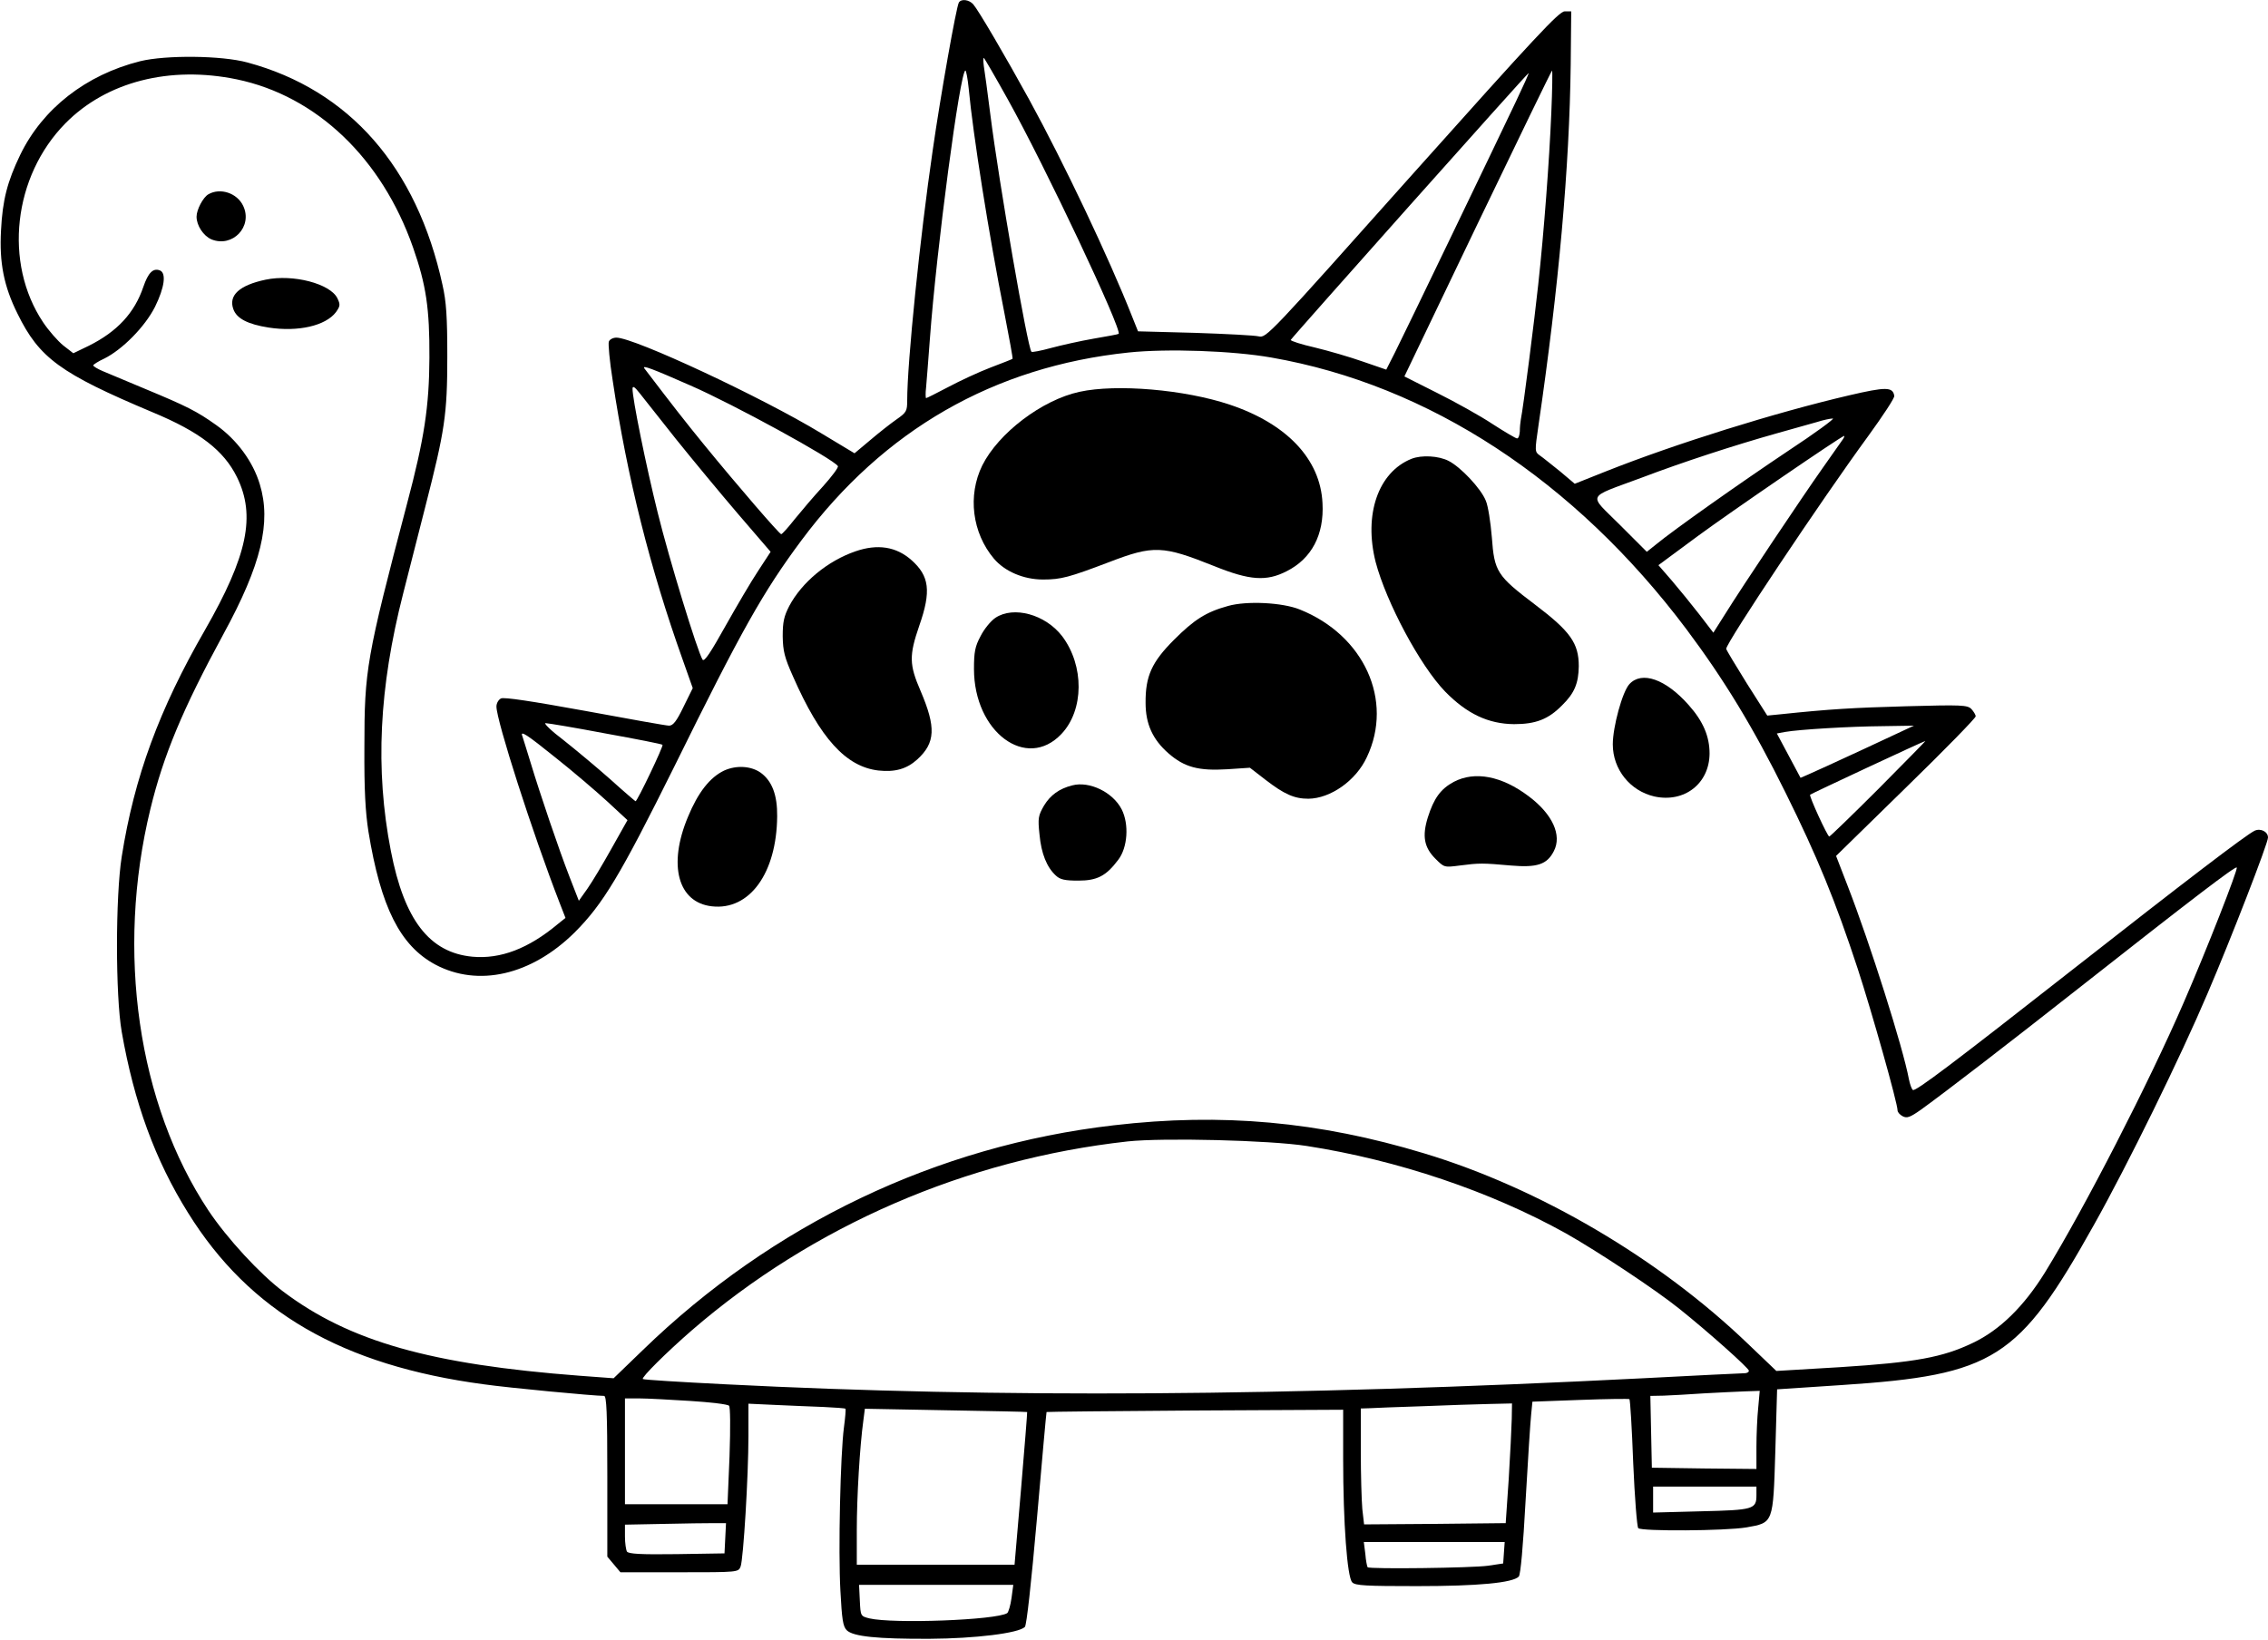 <?xml version="1.0" standalone="no"?>
<!DOCTYPE svg PUBLIC "-//W3C//DTD SVG 20010904//EN"
 "http://www.w3.org/TR/2001/REC-SVG-20010904/DTD/svg10.dtd">
<svg version="1.0" xmlns="http://www.w3.org/2000/svg"
 width="900pt" height="651pt" viewBox="0 0 900 651"
 preserveAspectRatio="xMidYMid meet">

<g transform="translate(0,651) scale(0.1,-0.1)"
fill="#000000" stroke="none">
<path d="M3805 6500 c-10 -16 -73 -371 -104 -588 -50 -342 -101 -840 -101
-991 0 -43 -3 -48 -43 -76 -23 -16 -70 -53 -104 -82 l-62 -52 -133 80 c-234
142 -741 379 -812 379 -13 0 -27 -7 -30 -16 -3 -8 3 -77 15 -152 58 -389 150
-752 278 -1110 l40 -113 -37 -75 c-27 -56 -41 -74 -57 -74 -11 0 -162 27 -335
59 -209 38 -321 55 -332 49 -10 -5 -18 -19 -18 -32 0 -56 143 -502 251 -780
l23 -59 -30 -24 c-117 -98 -228 -140 -339 -130 -171 16 -271 146 -324 420 -63
324 -47 647 49 1022 21 83 61 238 88 345 77 301 87 364 87 595 0 158 -4 218
-19 284 -102 468 -370 774 -774 883 -102 28 -324 30 -426 5 -215 -54 -387
-188 -476 -372 -51 -106 -70 -179 -76 -300 -7 -127 11 -221 66 -331 86 -175
169 -236 535 -390 188 -78 283 -152 335 -257 76 -154 42 -313 -127 -608 -181
-314 -280 -582 -330 -899 -25 -159 -25 -551 0 -695 49 -281 133 -510 263 -718
244 -393 611 -606 1174 -681 98 -14 437 -46 477 -46 10 0 13 -64 13 -319 l0
-319 26 -31 26 -31 234 0 c234 0 234 0 243 23 11 30 31 359 31 519 l0 127 108
-5 c59 -3 144 -6 190 -8 45 -2 85 -5 87 -7 2 -3 -1 -36 -6 -74 -14 -105 -23
-491 -14 -649 6 -113 10 -141 25 -156 25 -25 121 -35 330 -34 179 1 352 22
377 47 7 8 25 171 48 432 20 230 37 420 38 421 1 1 266 4 590 6 l587 3 0 -195
c0 -253 16 -470 36 -490 12 -13 55 -15 257 -15 243 0 380 13 404 38 7 8 17
118 27 302 9 160 19 313 22 341 l5 51 190 7 c105 4 193 5 195 3 3 -3 10 -117
15 -253 6 -139 15 -253 20 -259 14 -13 345 -11 429 3 108 19 106 15 115 304
l7 244 257 17 c605 40 702 102 1001 637 133 237 343 665 450 917 93 217 240
596 240 619 0 23 -29 38 -53 27 -34 -16 -281 -205 -712 -543 -487 -382 -633
-492 -644 -486 -5 3 -12 23 -16 43 -23 124 -154 538 -243 767 l-46 119 277
271 c153 149 277 276 277 283 0 6 -8 19 -17 29 -16 16 -38 17 -258 11 -212 -6
-301 -11 -501 -32 l-51 -5 -82 129 c-44 71 -81 132 -81 136 0 24 378 591 564
845 58 80 105 151 103 159 -6 36 -33 36 -179 2 -292 -68 -689 -192 -966 -302
l-123 -49 -58 49 c-33 26 -68 55 -80 63 -21 15 -21 16 -6 119 81 553 123 1026
128 1434 l2 210 -26 0 c-22 0 -117 -102 -605 -648 -569 -638 -579 -649 -609
-642 -16 4 -131 10 -254 14 l-225 6 -24 60 c-92 233 -271 610 -408 860 -94
171 -201 354 -222 378 -16 18 -47 23 -57 7z m194 -384 c148 -265 455 -916 440
-931 -2 -2 -47 -10 -99 -19 -52 -9 -128 -26 -169 -37 -40 -11 -76 -18 -78 -15
-15 15 -129 671 -163 941 -11 88 -23 175 -26 193 -2 17 -3 32 0 32 2 0 45 -74
95 -164z m-155 43 c17 -182 80 -581 142 -893 19 -98 34 -179 32 -180 -2 -2
-41 -17 -88 -35 -47 -18 -122 -53 -167 -77 -46 -24 -85 -44 -88 -44 -2 0 -3
19 0 43 2 23 9 110 15 192 26 355 120 1065 141 1065 3 0 9 -32 13 -71z m2312
-96 c-8 -192 -29 -472 -52 -683 -14 -132 -59 -487 -69 -535 -2 -11 -4 -32 -4
-47 -1 -16 -5 -28 -11 -28 -5 0 -49 26 -97 57 -48 32 -147 87 -219 123 l-131
66 291 607 c160 333 293 607 295 607 2 0 1 -75 -3 -167z m-5216 132 c316 -66
575 -313 699 -667 52 -149 66 -242 65 -438 -1 -194 -20 -320 -89 -580 -161
-612 -169 -658 -169 -965 -1 -171 4 -257 16 -335 49 -301 126 -453 265 -528
171 -91 382 -42 553 127 113 113 181 226 396 659 267 542 353 694 504 897 327
439 764 690 1299 746 153 16 413 7 566 -20 625 -109 1204 -488 1647 -1078 149
-199 266 -391 393 -648 127 -256 199 -432 287 -700 55 -168 158 -533 158 -562
0 -7 9 -17 20 -23 17 -9 29 -5 73 26 105 76 349 264 622 479 460 362 625 488
631 482 6 -6 -120 -328 -211 -537 -137 -316 -393 -815 -550 -1070 -83 -134
-179 -229 -287 -280 -119 -57 -227 -77 -526 -96 l-253 -15 -113 108 c-352 338
-828 618 -1286 756 -416 126 -803 161 -1230 111 -703 -81 -1355 -393 -1870
-893 l-115 -111 -135 10 c-591 45 -913 136 -1176 334 -92 69 -223 211 -297
322 -280 422 -368 1028 -230 1594 52 213 127 394 290 694 150 275 190 443 144
594 -27 90 -91 177 -173 235 -77 55 -117 75 -283 144 -72 30 -147 62 -167 70
-21 9 -38 19 -38 23 0 3 20 16 44 27 72 36 161 126 201 205 38 77 46 135 19
145 -27 10 -46 -10 -65 -65 -35 -104 -104 -178 -216 -234 l-62 -30 -40 31
c-22 18 -58 59 -80 92 -157 235 -119 579 89 790 163 165 414 229 680 174z
m5076 -87 c-86 -181 -444 -925 -481 -998 l-34 -67 -93 32 c-51 18 -137 43
-191 56 -53 12 -96 26 -95 30 4 9 939 1059 944 1059 2 0 -21 -51 -50 -112z
m-3276 -1128 c170 -74 568 -292 585 -320 3 -5 -24 -41 -59 -80 -36 -39 -86
-98 -112 -130 -26 -33 -50 -60 -54 -60 -7 0 -172 191 -306 355 -75 92 -122
152 -237 303 -11 15 33 -2 183 -68z m-58 -212 c65 -81 176 -215 247 -298 l129
-150 -49 -75 c-28 -42 -86 -141 -131 -221 -57 -102 -83 -142 -90 -132 -20 31
-133 400 -178 583 -47 189 -101 456 -100 493 1 12 9 6 28 -18 15 -19 80 -101
144 -182z m4413 -48 c-187 -125 -451 -311 -525 -372 l-35 -28 -107 107 c-126
126 -137 104 86 187 166 63 369 129 536 176 63 18 135 38 160 45 25 8 53 14
63 14 10 1 -70 -58 -178 -129z m219 48 c-5 -7 -42 -60 -83 -118 -77 -109 -315
-464 -389 -583 l-43 -68 -56 73 c-31 40 -80 100 -109 134 l-53 61 157 116
c129 95 569 396 580 397 2 0 0 -6 -4 -12z m-4911 -1169 c122 -22 224 -42 226
-45 5 -4 -100 -224 -107 -224 -1 0 -47 39 -100 87 -53 47 -137 117 -185 155
-49 37 -81 68 -72 68 9 0 117 -18 238 -41z m4997 -60 c-107 -50 -209 -96 -225
-103 l-30 -13 -47 88 -47 88 32 6 c57 10 259 22 387 23 l125 2 -195 -91z
m-5194 -37 c67 -53 158 -131 203 -172 l81 -75 -63 -112 c-34 -61 -77 -133 -96
-160 l-34 -48 -37 95 c-43 111 -116 326 -155 455 -15 50 -30 96 -32 103 -10
25 15 9 133 -86z m5249 -122 c-104 -104 -193 -190 -196 -190 -7 0 -81 161 -76
166 4 4 449 212 457 213 3 1 -81 -84 -185 -189z m-2270 -1418 c361 -56 729
-180 1029 -347 124 -70 357 -224 451 -300 115 -92 275 -235 275 -245 0 -6 -8
-10 -17 -10 -10 0 -191 -9 -403 -20 -1419 -72 -2559 -79 -3640 -24 -179 9
-327 18 -329 21 -7 6 94 106 194 193 481 416 1089 679 1730 750 140 15 563 5
710 -18z m1792 -1039 c-4 -38 -7 -107 -7 -156 l0 -87 -207 2 -208 3 -3 143 -3
142 53 1 c29 1 100 5 158 9 58 3 132 7 164 8 l59 2 -6 -67z m-4238 27 c79 -5
148 -13 154 -19 5 -5 6 -82 2 -200 l-8 -191 -203 0 -204 0 0 210 0 210 58 0
c31 0 122 -5 201 -10z m3260 -72 c-1 -35 -6 -142 -12 -238 l-12 -175 -281 -3
-281 -2 -7 61 c-3 34 -6 138 -6 230 l0 169 33 1 c17 1 113 5 212 8 99 4 219 8
268 9 l87 2 -1 -62z m-1923 28 c1 0 -10 -137 -24 -303 l-26 -303 -313 0 -313
0 0 138 c0 131 12 333 26 434 l6 47 321 -6 c177 -3 323 -6 323 -7z m2894 -330
c0 -56 -12 -59 -221 -64 l-189 -5 0 52 0 51 205 0 205 0 0 -34z m-4092 -171
l-3 -60 -189 -3 c-145 -2 -191 1 -198 10 -4 7 -8 34 -8 60 l0 47 153 3 c83 2
174 3 200 3 l48 0 -3 -60z m3090 -57 l-3 -43 -60 -9 c-64 -9 -470 -14 -478 -6
-2 3 -7 26 -9 53 l-6 47 280 0 279 0 -3 -42z m-1954 -180 c-4 -29 -12 -56 -17
-60 -43 -28 -453 -43 -547 -21 -35 9 -35 9 -38 71 l-3 62 306 0 306 0 -7 -52z"/>
<path d="M827 5739 c-21 -12 -47 -61 -47 -89 0 -35 27 -76 59 -90 84 -34 165
51 126 133 -24 51 -91 73 -138 46z"/>
<path d="M1054 5400 c-104 -22 -148 -62 -128 -117 13 -37 57 -60 140 -73 117
-18 226 7 267 61 17 24 18 30 6 55 -28 58 -176 97 -285 74z"/>
<path d="M4284 4955 c-149 -32 -322 -164 -386 -292 -59 -120 -40 -268 46 -370
43 -51 118 -83 195 -83 72 0 104 9 262 69 177 68 213 66 418 -16 141 -57 207
-61 287 -20 99 50 149 145 142 270 -8 174 -141 315 -368 391 -179 60 -450 83
-596 51z"/>
<path d="M5601 4689 c-132 -53 -190 -221 -142 -410 42 -159 176 -411 276 -514
86 -88 171 -128 273 -129 86 0 136 19 191 75 49 48 65 87 66 155 0 91 -33 138
-173 244 -152 115 -162 131 -172 268 -5 60 -15 125 -24 145 -19 48 -100 134
-148 158 -39 20 -107 24 -147 8z"/>
<path d="M3395 4322 c-111 -38 -213 -123 -263 -217 -21 -41 -26 -63 -26 -120
1 -59 7 -84 41 -160 108 -246 210 -358 339 -373 66 -7 112 6 154 44 72 66 75
127 13 272 -45 104 -46 140 -5 259 48 137 40 197 -31 260 -61 54 -135 65 -222
35z"/>
<path d="M4873 4105 c-87 -24 -134 -54 -214 -134 -88 -88 -114 -144 -113 -251
0 -83 28 -145 91 -200 63 -55 119 -70 233 -63 l90 6 62 -48 c74 -57 114 -75
170 -75 88 1 189 72 232 165 107 225 -11 484 -266 586 -69 28 -211 35 -285 14z"/>
<path d="M3950 4058 c-19 -13 -45 -45 -59 -73 -22 -41 -26 -63 -26 -130 0
-250 208 -405 347 -258 90 95 91 271 3 388 -67 87 -193 121 -265 73z"/>
<path d="M6466 3795 c-28 -30 -66 -170 -66 -239 0 -100 69 -185 165 -207 119
-26 218 51 219 170 0 68 -25 128 -83 193 -91 103 -186 136 -235 83z"/>
<path d="M2874 3452 c-57 -27 -104 -87 -144 -184 -80 -191 -40 -340 95 -355
149 -17 257 131 259 357 1 84 -20 140 -65 173 -38 27 -96 31 -145 9z"/>
<path d="M5769 3407 c-52 -28 -79 -65 -103 -141 -23 -74 -15 -119 30 -164 35
-35 35 -35 97 -27 77 10 90 10 202 0 105 -9 144 4 171 57 33 63 -5 147 -100
218 -106 80 -213 101 -297 57z"/>
<path d="M4255 3393 c-52 -13 -87 -39 -112 -80 -23 -40 -25 -50 -18 -115 7
-76 29 -130 65 -163 17 -16 36 -20 89 -20 74 0 110 18 158 82 38 49 44 142 14
201 -35 68 -128 113 -196 95z"/>
</g>
</svg>
